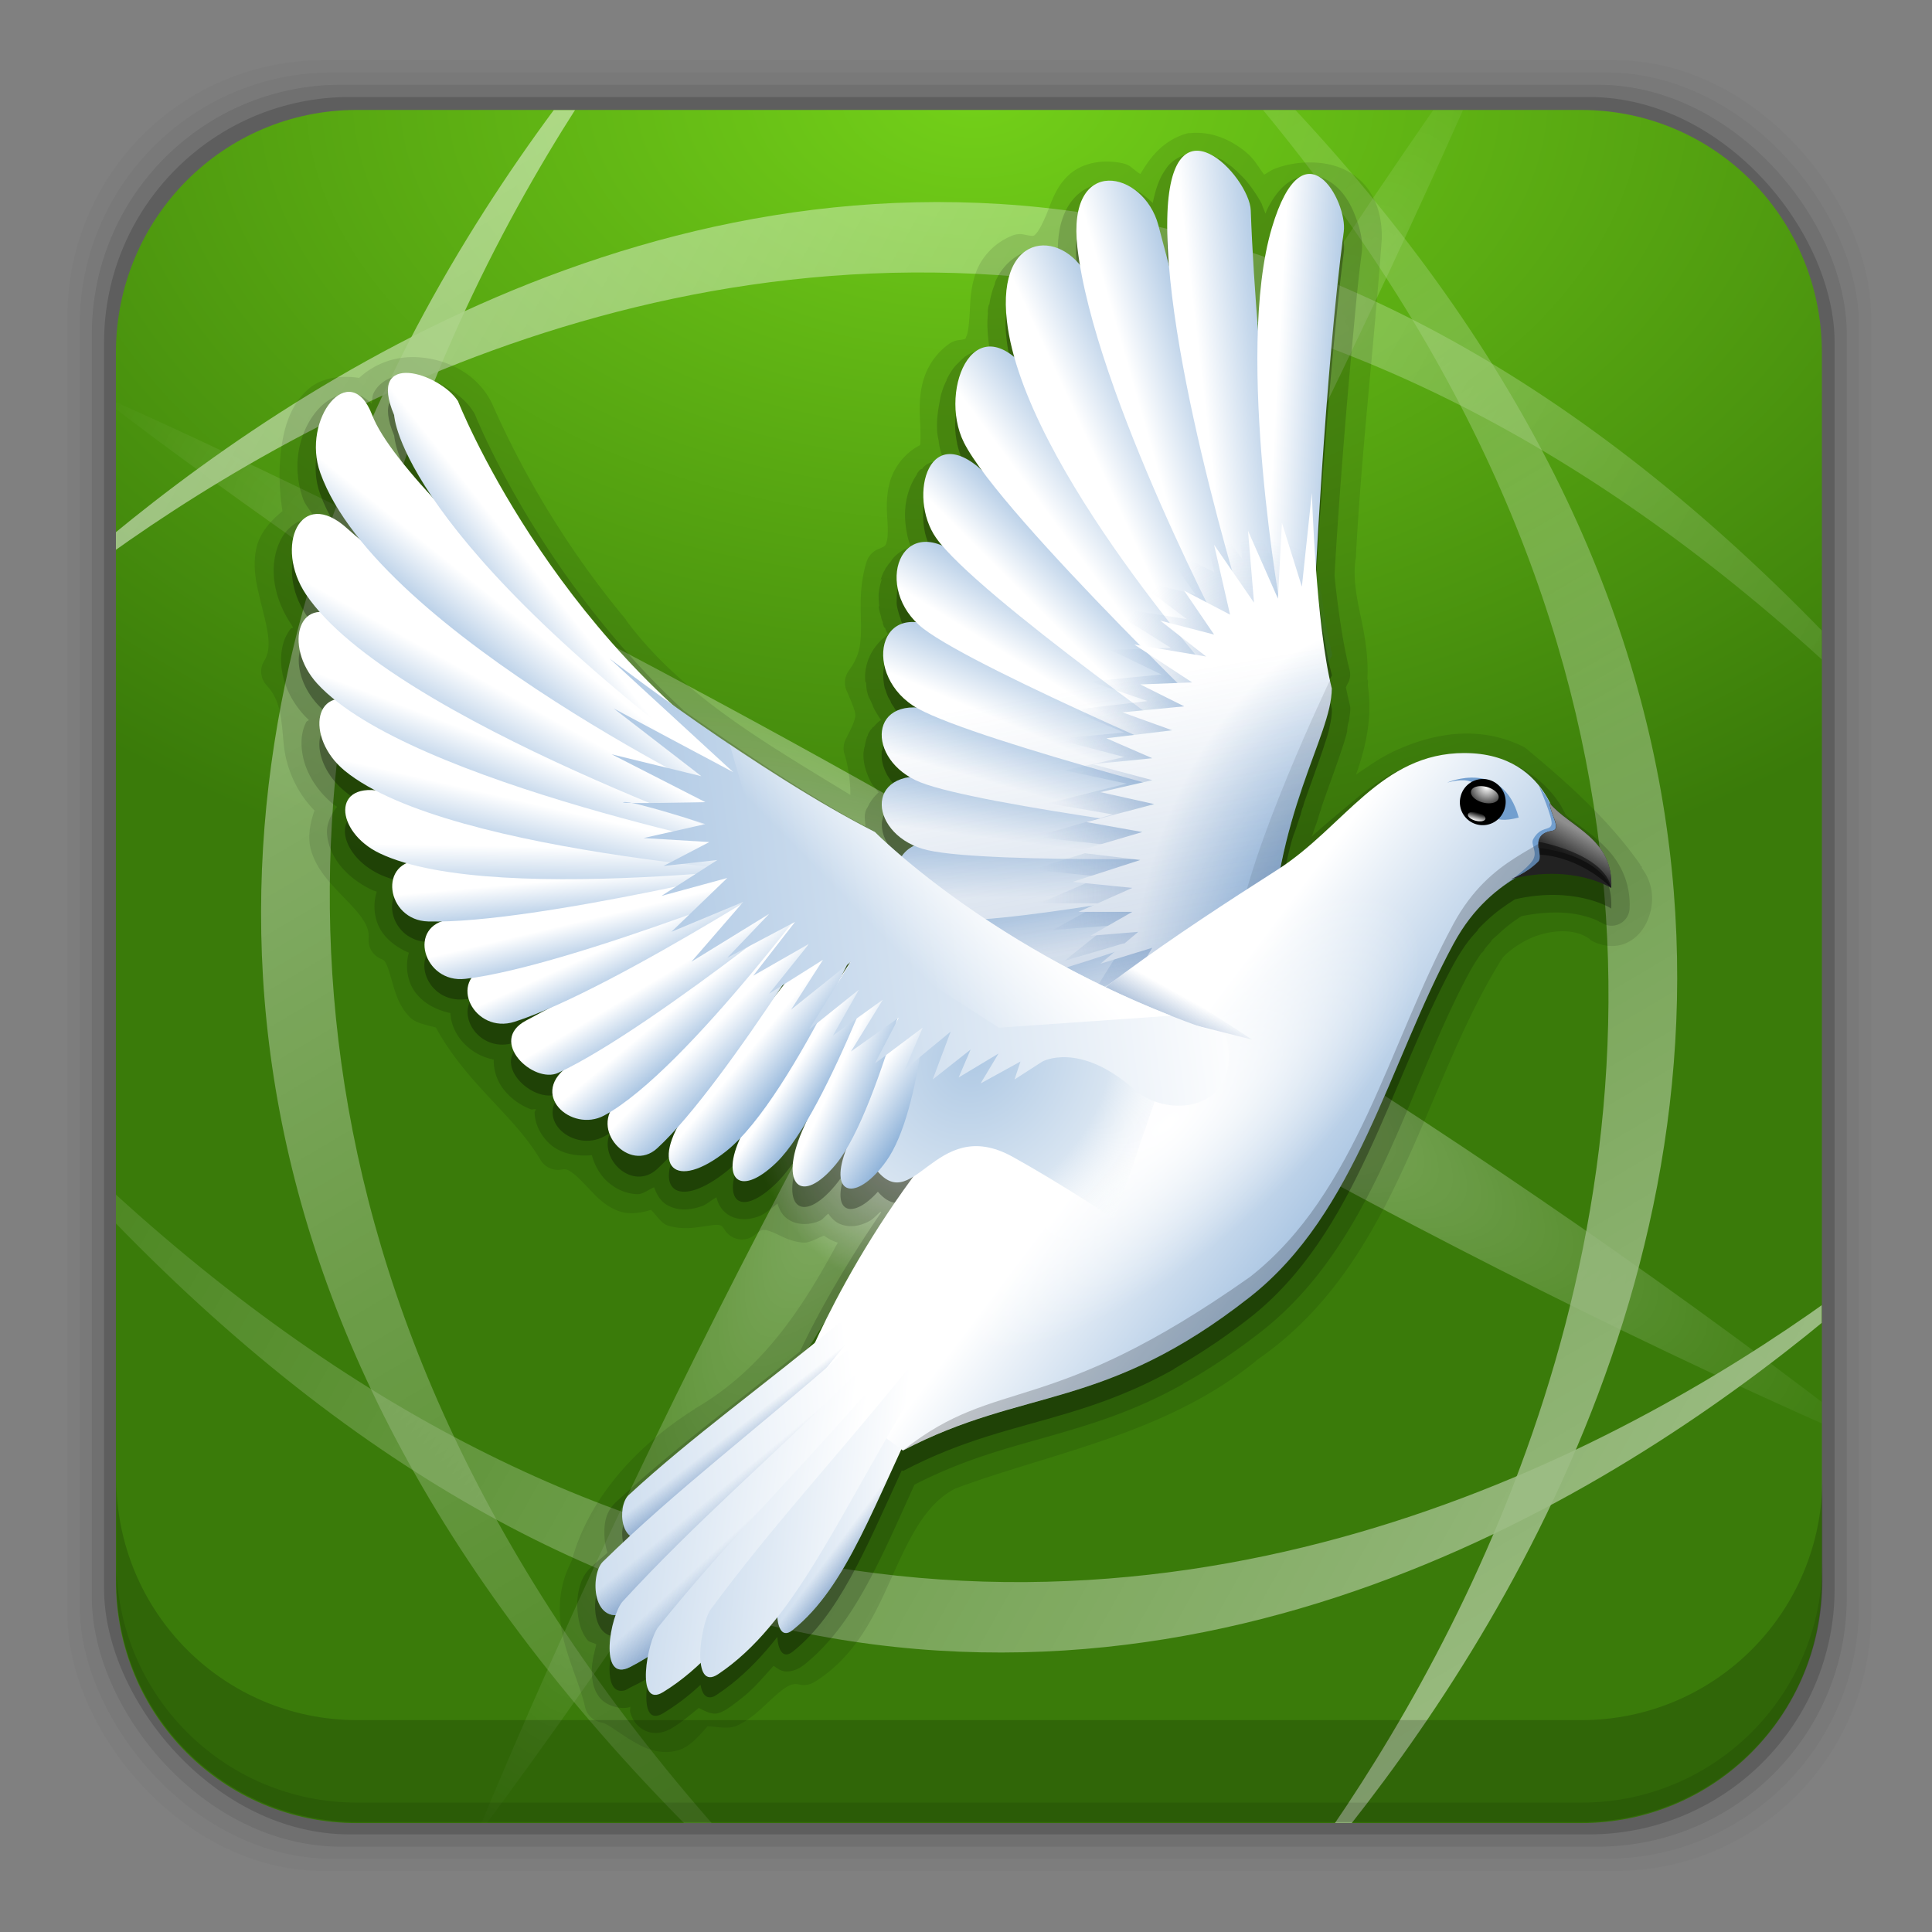 <svg height="96" width="96" xmlns="http://www.w3.org/2000/svg" xmlns:xlink="http://www.w3.org/1999/xlink" xmlns:sodipodi="http://sodipodi.sourceforge.net/DTD/sodipodi-0.dtd" xmlns:inkscape="http://www.inkscape.org/namespaces/inkscape">
 <rect width="100%" height="100%" fill="#808080" stroke="none"/>
 <defs>
  <linearGradient id="linearGradient3657">
   <stop stop-color="#fff"/>
   <stop stop-color="#fff" stop-opacity="0" offset="1"/>
  </linearGradient>
  <linearGradient id="linearGradient5537">
   <stop stop-color="#73a0d0"/>
   <stop stop-color="#fff" offset="1"/>
  </linearGradient>
  <linearGradient id="linearGradient10381">
   <stop stop-color="#3465a4"/>
   <stop stop-color="#3465a4" stop-opacity="0" offset="1"/>
  </linearGradient>
  <radialGradient cy="88.4" r="42" gradientUnits="userSpaceOnUse" id="radialGradient23301" cx="48" gradientTransform="matrix(1.648 0 0 1.035 -126.26 -1093)">
   <stop stop-color="#73d019"/>
   <stop stop-color="#3a7b0a" offset="1"/>
  </radialGradient>
  <linearGradient x1="98" x2="420" xlink:href="#linearGradient3657" gradientUnits="userSpaceOnUse" id="linearGradient23303" gradientTransform="matrix(0.543 -0.941 0.941 0.543 -156.67 314.83)"/>
  <linearGradient x1="98" x2="420" xlink:href="#linearGradient3657" gradientUnits="userSpaceOnUse" id="linearGradient23305" gradientTransform="matrix(-0.941 0.543 0.543 0.941 334.23 -173.07)"/>
  <linearGradient x1="98" x2="420" xlink:href="#linearGradient3657" gradientUnits="userSpaceOnUse" id="linearGradient23307" gradientTransform="matrix(0.941 -0.543 -0.543 -0.941 150.77 625.27)"/>
  <linearGradient x1="98" x2="420" xlink:href="#linearGradient3657" gradientUnits="userSpaceOnUse" id="linearGradient23309" gradientTransform="matrix(-0.543 0.941 -0.941 -0.543 641.67 131.38)"/>
  <radialGradient cy="226.88" r="154.36" xlink:href="#linearGradient3657" gradientUnits="userSpaceOnUse" id="radialGradient23311" cx="246.35" gradientTransform="matrix(1 -0.577 0.124 0.215 -28.14 320.38)"/>
  <radialGradient cy="226.88" r="154.36" xlink:href="#linearGradient3657" gradientUnits="userSpaceOnUse" id="radialGradient23313" cx="246.35" gradientTransform="matrix(-0.577 -1 0.215 -0.124 339.85 501.37)"/>
  <clipPath clipPathUnits="userSpaceOnUse" id="clipPath23315">
   <path d="m-79.093 1002.4c-6.92 0-12.47 5.505-12.47 12.309v62.277c0 6.804 5.55 12.277 12.47 12.277h63.361c6.92 0 12.47-5.473 12.47-12.277v-62.277c0-6.804-5.55-12.309-12.47-12.309h-63.361z"/>
  </clipPath>
  <radialGradient cy="148.5" r="19.5" gradientUnits="userSpaceOnUse" id="radialGradient23321" cx="156.5" gradientTransform="matrix(0.519 0 0 0.519 132.93 996.44)">
   <stop stop-color="#fff"/>
   <stop stop-color="#fff" stop-opacity="0.845" offset="0.35"/>
   <stop stop-color="#fff" stop-opacity="0" offset="1"/>
  </radialGradient>
  <linearGradient x1="70.45" x2="64.943" xlink:href="#linearGradient5537" y1="14.619" y2="14.321" gradientUnits="userSpaceOnUse" id="linearGradient23323" gradientTransform="matrix(-0.294 -0.941 0.643 -0.265 66.56 108.93)"/>
  <linearGradient x1="70.45" x2="64.943" xlink:href="#linearGradient5537" y1="14.619" y2="14.321" gradientUnits="userSpaceOnUse" id="linearGradient23325" gradientTransform="matrix(-0.138 -0.976 0.678 -0.158 54.736 107.61)"/>
  <linearGradient x1="70.45" x2="64.943" xlink:href="#linearGradient5537" y1="14.619" y2="14.321" gradientUnits="userSpaceOnUse" id="linearGradient23327" gradientTransform="matrix(-0.064 -0.988 0.837 -0.07 47.38 104.47)"/>
  <linearGradient x1="70.45" x2="64.943" xlink:href="#linearGradient5537" y1="14.619" y2="14.321" gradientUnits="userSpaceOnUse" id="linearGradient23329" gradientTransform="matrix(0.105 -0.899 0.873 0.064 35.23 94.39)"/>
  <linearGradient x1="70.45" x2="64.943" xlink:href="#linearGradient5537" y1="14.619" y2="14.321" gradientUnits="userSpaceOnUse" id="linearGradient23331" gradientTransform="matrix(0.237 -0.873 0.854 0.192 26.535 88.56)"/>
  <linearGradient x1="70.45" x2="64.943" xlink:href="#linearGradient5537" y1="14.619" y2="14.321" gradientUnits="userSpaceOnUse" id="linearGradient23333" gradientTransform="matrix(0.374 -0.925 0.894 0.325 17.313 87.36)"/>
  <linearGradient x1="70.45" x2="64.943" xlink:href="#linearGradient5537" y1="14.619" y2="14.321" gradientUnits="userSpaceOnUse" id="linearGradient23335" gradientTransform="matrix(0.508 -0.859 0.835 0.455 9.334 78.27)"/>
  <linearGradient x1="70.45" x2="64.943" xlink:href="#linearGradient5537" y1="14.619" y2="14.321" gradientUnits="userSpaceOnUse" id="linearGradient23337" gradientTransform="matrix(0.69 -0.721 0.71 0.633 -0.922 63.732)"/>
  <linearGradient x1="70.45" x2="64.943" xlink:href="#linearGradient5537" y1="14.619" y2="14.321" gradientUnits="userSpaceOnUse" id="linearGradient23339" gradientTransform="matrix(0.911 -0.728 0.708 0.855 -13.727 58.02)"/>
  <linearGradient x1="70.45" x2="64.943" xlink:href="#linearGradient5537" y1="14.619" y2="14.321" gradientUnits="userSpaceOnUse" id="linearGradient23341" gradientTransform="matrix(1.038 -0.531 0.522 0.98 -18.519 38.867)"/>
  <linearGradient x1="70.45" x2="64.943" xlink:href="#linearGradient5537" y1="14.619" y2="14.321" gradientUnits="userSpaceOnUse" id="linearGradient23343" gradientTransform="matrix(1.107 -0.367 0.367 1.048 -18.822 24.457)"/>
  <linearGradient x1="70.45" x2="64.943" xlink:href="#linearGradient5537" y1="14.619" y2="14.321" gradientUnits="userSpaceOnUse" id="linearGradient23345" gradientTransform="matrix(1.152 -0.182 0.192 1.093 -16.199 10.821)"/>
  <linearGradient x1="70.45" x2="64.943" xlink:href="#linearGradient5537" y1="14.619" y2="14.321" gradientUnits="userSpaceOnUse" id="linearGradient23347"/>
  <radialGradient cy="35.27" r="6.444" xlink:href="#linearGradient10381" gradientUnits="userSpaceOnUse" id="radialGradient23349" cx="63.15" gradientTransform="matrix(1.154 0.199 -0.365 2.12 2.864 -49.798)"/>
  <radialGradient cy="36.35" r="6.444" xlink:href="#linearGradient5537" gradientUnits="userSpaceOnUse" id="radialGradient23351" cx="67.61" gradientTransform="matrix(1.405 0.376 -0.606 2.263 -5.324 -67.03)"/>
  <linearGradient x1="61.917" x2="80.08" xlink:href="#linearGradient10381" y1="13.495" y2="16.306" gradientUnits="userSpaceOnUse" id="linearGradient23353" gradientTransform="matrix(-0.294 -0.941 0.643 -0.265 66.56 108.93)"/>
  <linearGradient x1="9.101" x2="44.04" xlink:href="#linearGradient5537" y1="69.39" y2="65.869" gradientUnits="userSpaceOnUse" id="linearGradient23355"/>
  <linearGradient x1="37.05" x2="35.18" xlink:href="#linearGradient10381" y1="71.5" y2="69.03" gradientUnits="userSpaceOnUse" id="linearGradient23357"/>
  <linearGradient x1="75.81" x2="61.811" xlink:href="#linearGradient5537" y1="55.17" y2="44.605" gradientUnits="userSpaceOnUse" id="linearGradient23359"/>
  <linearGradient x1="35.888" x2="34.26" xlink:href="#linearGradient10381" y1="70.861" y2="68.752" gradientUnits="userSpaceOnUse" id="linearGradient23363"/>
  <linearGradient x1="36.13" x2="34.32" xlink:href="#linearGradient10381" y1="71.2" y2="68.86" gradientUnits="userSpaceOnUse" id="linearGradient23367"/>
  <linearGradient x1="36.865" x2="34.861" xlink:href="#linearGradient10381" y1="71.45" y2="68.836" gradientUnits="userSpaceOnUse" id="linearGradient23371"/>
  <radialGradient cy="52.38" r="13.604" xlink:href="#linearGradient3657" gradientUnits="userSpaceOnUse" id="radialGradient23381" cx="61.48" gradientTransform="matrix(1 0 0 0.39 0 31.94)"/>
  <linearGradient x2="0" xlink:href="#linearGradient3657" y1="178.87" y2="162.24" gradientUnits="userSpaceOnUse" id="linearGradient23385"/>
  <radialGradient cy="162.24" r="8.312" xlink:href="#linearGradient3657" gradientUnits="userSpaceOnUse" id="radialGradient23387" cx="185.18" gradientTransform="matrix(1.766 0 0 3.005 -141.84 -325.26)"/>
  <linearGradient x1="54.919" x2="56.41" xlink:href="#linearGradient10381" y1="46.04" y2="43.36" gradientUnits="userSpaceOnUse" id="linearGradient23389" gradientTransform="matrix(1 0 0 1 2.082 -0.099)"/>
  <linearGradient x1="79.55" x2="80.24" y1="37.4" y2="36.21" gradientUnits="userSpaceOnUse" id="linearGradient23391">
   <stop stop-color="#333"/>
   <stop stop-color="#8e8e8e" offset="1"/>
  </linearGradient>
  <radialGradient cy="49.674" r="7.237" gradientUnits="userSpaceOnUse" id="radialGradient23393" cx="49.605" gradientTransform="matrix(-0.855 1.48 -1.293 -0.747 156.59 10.982)">
   <stop stop-color="#afc9e4"/>
   <stop stop-color="#d7e4f1" offset="0.608"/>
   <stop stop-color="#fff" stop-opacity="0" offset="1"/>
  </radialGradient>
  <linearGradient x1="20.933" x2="26.543" xlink:href="#linearGradient5537" y1="25.305" y2="21.17" gradientUnits="userSpaceOnUse" id="linearGradient23395" gradientTransform="matrix(-0.279 -0.307 0.482 -0.184 41.614 61.2)"/>
  <linearGradient x1="21.773" x2="25.606" xlink:href="#linearGradient5537" y1="25.738" y2="21.657" gradientUnits="userSpaceOnUse" id="linearGradient23397" gradientTransform="matrix(-0.143 -0.628 0.457 0.009 37.19 63.41)"/>
  <linearGradient x1="23.04" x2="26.25" xlink:href="#linearGradient5537" y1="25.916" y2="22.725" gradientUnits="userSpaceOnUse" id="linearGradient23399" gradientTransform="matrix(-0.071 -0.64 0.453 0.061 33.05 62.59)"/>
  <linearGradient x1="23.04" x2="26.25" xlink:href="#linearGradient5537" y1="25.916" y2="22.725" gradientUnits="userSpaceOnUse" id="linearGradient23401" gradientTransform="matrix(-0.093 -0.691 0.595 0.066 28.356 62.824)"/>
  <linearGradient x1="22.78" x2="26.08" xlink:href="#linearGradient5537" y1="26.21" y2="22.998" gradientUnits="userSpaceOnUse" id="linearGradient23403" gradientTransform="matrix(-0.041 -0.757 0.647 0.124 23.07 62.771)"/>
  <linearGradient x1="22.78" x2="25.83" xlink:href="#linearGradient5537" y1="26.21" y2="23.1" gradientUnits="userSpaceOnUse" id="linearGradient23405" gradientTransform="matrix(0.055 -0.756 0.626 0.206 19.14 59.64)"/>
  <linearGradient x1="22.78" x2="25.573" xlink:href="#linearGradient5537" y1="26.21" y2="23.12" gradientUnits="userSpaceOnUse" id="linearGradient23407" gradientTransform="matrix(0.161 -0.715 0.703 0.262 13.609 55.778)"/>
  <linearGradient x1="22.78" x2="25.573" xlink:href="#linearGradient5537" y1="26.21" y2="23.12" gradientUnits="userSpaceOnUse" id="linearGradient23409" gradientTransform="matrix(0.241 -0.692 0.669 0.34 10.673 51.42)"/>
  <linearGradient x1="22.78" x2="25.573" xlink:href="#linearGradient5537" y1="26.21" y2="23.12" gradientUnits="userSpaceOnUse" id="linearGradient23411" gradientTransform="matrix(0.369 -0.633 0.591 0.462 7.409 46.03)"/>
  <linearGradient x1="22.78" x2="25.573" xlink:href="#linearGradient5537" y1="26.21" y2="23.12" gradientUnits="userSpaceOnUse" id="linearGradient23413" gradientTransform="matrix(0.457 -0.573 0.519 0.542 5.36 40.667)"/>
  <linearGradient x1="21.886" x2="25.08" xlink:href="#linearGradient5537" y1="27.666" y2="23.701" gradientUnits="userSpaceOnUse" id="linearGradient23415" gradientTransform="matrix(0.705 -0.484 0.53 0.625 -1.61 34.19)"/>
  <linearGradient x1="21.886" x2="25.08" xlink:href="#linearGradient5537" y1="27.666" y2="23.701" gradientUnits="userSpaceOnUse" id="linearGradient23417" gradientTransform="matrix(0.825 -0.378 0.388 0.796 -2.836 25.1)"/>
  <linearGradient x1="21.886" x2="25.08" xlink:href="#linearGradient5537" y1="27.666" y2="23.701" gradientUnits="userSpaceOnUse" id="linearGradient23419" gradientTransform="matrix(0.87 -0.261 0.274 0.842 -2.883 17.907)"/>
  <linearGradient x1="21.886" x2="25.08" xlink:href="#linearGradient5537" y1="27.666" y2="23.701" gradientUnits="userSpaceOnUse" id="linearGradient23421" gradientTransform="matrix(0.986 -0.168 0.168 0.986 -3.536 9.227)"/>
  <linearGradient x1="21.886" x2="25.08" xlink:href="#linearGradient5537" y1="27.666" y2="23.701" gradientUnits="userSpaceOnUse" id="linearGradient23423"/>
  <linearGradient x1="23.58" x2="27.459" xlink:href="#linearGradient5537" y1="25.361" y2="22.288" gradientUnits="userSpaceOnUse" id="linearGradient23425"/>
  <linearGradient x1="11" x2="62.59" xlink:href="#linearGradient5537" y1="45.35" y2="38.611" gradientUnits="userSpaceOnUse" id="linearGradient23427"/>
  <linearGradient x1="49.875" x2="45.741" xlink:href="#linearGradient3657" y1="37.608" y2="41.672" gradientUnits="userSpaceOnUse" id="linearGradient23429"/>
  <path d="m43.168 60.566c-3.776 3.128-7.236 5.585-10.405 8.507-0.571 0.526-0.48 2.752 1.125 2.039 4.399-1.956 6.151-5.385 9.983-9.913 0.558-0.66-0.46-0.834-0.703-0.633z" id="SVGCleanerId_0"/>
  <path d="m75.086 52.375a13.604 5.308 0 1 1 -27.208 0 13.604 5.308 0 1 1 27.208 0z" fill="url(#radialGradient23381)" color="#000000" id="SVGCleanerId_1"/>
  <path d="m193.5 170.56a8.312 8.312 0 1 1 -16.623 0 8.312 8.312 0 1 1 16.623 0z" id="SVGCleanerId_2"/>
  <path d="m35.928 63.806c-3.776 3.128 0.003 2.345-3.166 5.267-0.571 0.526-0.48 2.752 1.125 2.039 4.399-1.956 6.151-5.385 9.983-9.913 0.558-0.66-7.7 2.406-7.943 2.607z" fill="url(#linearGradient23357)" id="SVGCleanerId_3"/>
 </defs>
 <g transform="matrix(1 0 0 1 0 -956.36)">
  <rect x="3.353" rx="12.724" y="959.35" fill-opacity="0.02" height="89.98" width="89.62"/>
  <rect x="3.959" rx="12.552" y="959.96" fill-opacity="0.039" height="88.76" width="88.41"/>
  <rect x="4.564" rx="12.38" y="960.57" fill-opacity="0.078" height="87.55" width="87.2"/>
  <rect x="5.17" rx="12.208" y="961.18" fill-opacity="0.157" height="86.33" width="85.991"/>
  <g clip-path="url(#clipPath23315)" transform="matrix(0.96 0 0 0.98 93.66 -20.529)">
   <rect x="-92.57" rx="6.489" ry="6.522" y="-1090.6" fill="url(#radialGradient23301)" height="91.31" width="90.85" transform="matrix(1 0 0 -1 0 0)"/>
   <g fill-rule="evenodd" opacity="0.5" transform="matrix(0.3 0 0 -0.301 -120.15 1111.9)">
    <path d="m201.58 398.67s-175.99-177.97 32.579-358.78c-235.79 180.15-32.03 357.83-32.58 358.78z" fill="url(#linearGradient23303)"/>
    <path d="m418.06 185.19s-177.97-175.99-358.78 32.58c180.16-235.8 357.84-32.04 358.78-32.58z" fill="url(#linearGradient23305)"/>
    <path d="m66.938 267.02s177.97 175.99 358.78-32.58c-180.16 235.8-357.84 32.04-358.78 32.58z" fill="url(#linearGradient23307)"/>
    <path d="m283.42 47.542s175.99 177.97-32.579 358.78c235.79-180.15 32.03-357.84 32.58-358.78z" fill="url(#linearGradient23309)"/>
    <path d="m92 316s170.42-72.47 308.71-178.23c-161.71 68.23-309.71 178.23-308.71 178.23z" fill="url(#radialGradient23311)"/>
    <path d="m335.47 381.24s-72.468-170.42-178.23-308.71c68.234 161.71 178.23 309.71 178.23 308.71z" fill="url(#radialGradient23313)"/>
   </g>
  </g>
  <path d="m5.776 1029.8v5.066c0 6.668 5.343 12.032 11.985 12.032h60.809c6.642 0 11.985-5.364 11.985-12.032v-5.066c0 6.668-5.343 12.032-11.985 12.032h-60.809c-6.642 0-11.985-5.364-11.985-12.032z" fill-opacity="0.17"/>
  <path d="m5.776 1033.9v1.013c0 6.668 5.343 12.032 11.985 12.032h60.809c6.642 0 11.985-5.364 11.985-12.032v-1.013c0 6.668-5.343 12.032-11.985 12.032h-60.809c-6.642 0-11.985-5.364-11.985-12.032z" fill-opacity="0.098"/>
  <g transform="matrix(1 0 0 1 -166.83 -62.42)">
   <path d="m224.27 1073.5a10.12 10.12 0 0 1 -20.24 0 10.12 10.12 0 1 1 20.24 0z" fill="url(#radialGradient23321)"/>
   <path d="m225.86 1025.4a1.009 1.009 0 0 0 -0.125 0.031c-1.411 0.444-1.984 1.619-2.25 2 0.02-0.01-0.024 0-0.406-0.312a1.009 1.009 0 0 0 -0.438 -0.219c-1.072-0.238-2.07 0.001-2.688 0.562-0.618 0.561-0.849 1.268-1.062 1.812-0.214 0.545-0.433 0.956-0.562 1.094-0.129 0.137-0.089 0.182-0.625 0.063a1.009 1.009 0 0 0 -0.594 0.063c-0.909 0.372-1.518 1.094-1.781 1.812-0.263 0.718-0.283 1.403-0.312 1.969-0.029 0.565-0.083 1.024-0.156 1.188-0.073 0.163 0.008 0.167-0.406 0.219a1.009 1.009 0 0 0 -0.469 0.188c-0.731 0.523-1.136 1.242-1.312 1.938-0.176 0.695-0.151 1.361-0.125 1.906 0.026 0.545 0.029 1.008 0 1.188a1.009 1.009 0 0 0 -0.125 0.063c-0.779 0.449-1.243 1.193-1.406 1.875-0.164 0.682-0.125 1.279-0.094 1.781 0.032 0.502 0.023 0.884-0.031 1.062-0.054 0.178-0.038 0.233-0.406 0.375a1.009 1.009 0 0 0 -0.594 0.625c-0.396 1.27-0.281 2.372-0.281 3.219-0 0.847-0.04 1.421-0.594 2.188a1.009 1.009 0 0 0 -0.125 1c0.316 0.717 0.436 1.041 0.438 1.219 0.002 0.178-0.089 0.461-0.469 1.188a1.009 1.009 0 0 0 -0.062 0.781c0.167 0.497 0.3 1.441 0.281 2-4.151-2.544-8.339-4.92-11.125-8.656a1.009 1.009 0 0 0 -0.031 -0.063c-2.704-3.252-4.952-6.883-6.656-10.75a1.009 1.009 0 0 0 -0.031 -0.063c-0.79-1.517-2.371-2.17-3.75-2.219-1.09-0.038-2.064 0.345-2.812 1.031-0.987-0.146-1.908 0.011-2.531 0.562-0.738 0.652-1.077 1.534-1.25 2.406-0.285 1.438-0.162 2.773-0.031 3.656-0.637 0.511-1.122 1.115-1.281 1.781-0.208 0.872-0.047 1.674 0.125 2.406 0.172 0.732 0.365 1.41 0.438 1.969 0.072 0.558 0.023 0.931-0.188 1.281a1.009 1.009 0 0 0 0.125 1.219c0.702 0.758 0.725 1.653 0.844 2.906 0.098 1.035 0.528 2.286 1.531 3.312-0.258 0.714-0.347 1.421-0.156 2.031 0.253 0.808 0.777 1.401 1.25 1.906 0.473 0.505 0.929 0.941 1.219 1.344 0.289 0.403 0.403 0.705 0.375 1.094a1.009 1.009 0 0 0 0.625 1c0.137 0.056 0.176 0.083 0.281 0.312 0.105 0.229 0.206 0.638 0.344 1.094 0.138 0.455 0.32 0.985 0.781 1.469 0.302 0.317 0.828 0.397 1.312 0.531 1.557 2.843 3.847 4.304 5.188 6.562a1.009 1.009 0 0 0 1.031 0.5c0.247-0.042 0.332-0.01 0.562 0.156 0.23 0.165 0.526 0.476 0.875 0.844 0.349 0.368 0.771 0.823 1.438 1.062 0.467 0.168 1.044 0.11 1.594-0.063 0.286 0.275 0.507 0.679 0.844 0.781 0.635 0.193 1.201 0.124 1.625 0.063 0.424-0.061 0.724-0.117 0.875-0.094 0.151 0.023 0.174 0.02 0.344 0.281a1.009 1.009 0 0 0 1.5 0.188c0.293-0.257 0.384-0.222 0.469-0.219 0.085 0 0.25 0.043 0.562 0.188 0.312 0.144 0.753 0.394 1.344 0.438 0.323 0.024 0.68-0.215 1.031-0.344 0.23 0.154 0.442 0.277 0.688 0.344-1.83 3.402-3.811 6.35-7.094 8.25a1.009 1.009 0 0 0 -0.031 0.031c-2.904 1.824-5.204 4.408-6.062 7.406-0.006 0.01 0.006 0.022 0 0.031-0.021 0.076-0.074 0.142-0.094 0.219-0.679 1.343-0.623 2.745-0.312 3.906 0.33 1.235 0.833 2.31 1.031 3.219a1.009 1.009 0 0 0 0.812 0.781c0.392 0.072 1.002 0.66 1.969 1.156 0.483 0.248 1.182 0.434 1.875 0.219 0.549-0.171 0.986-0.668 1.438-1.188 0.518 0.035 1.064 0.156 1.469-0.031 0.621-0.288 1.047-0.7 1.438-1.062 0.391-0.362 0.73-0.684 1-0.844 0.27-0.16 0.419-0.185 0.688-0.125a1.009 1.009 0 0 0 0.75 -0.156c2.128-1.337 3.052-3.512 3.906-5.406 0.854-1.895 1.639-3.459 3.062-4.188 4.827-1.795 10.424-2.686 14.906-6.312 0.023-0.019 0.04-0.044 0.062-0.063 3.533-2.421 5.597-5.878 7.25-9.438 1.665-3.584 2.949-7.3 4.875-10.406a1.009 1.009 0 0 0 0.062 -0.094c0.088-0.183 0.903-0.897 1.844-1.188 0.94-0.291 1.895-0.254 2.5 0.188a1.009 1.009 0 0 0 0.062 0.063c0.526 0.316 1.216 0.392 1.75 0.156 0.533-0.235 0.87-0.661 1.062-1.094 0.364-0.818 0.36-1.836-0.281-2.656l0.031-0.031c-0.025-0.036-0.068-0.057-0.094-0.094-0.005-0.01 0.005-0.025 0-0.031-1.585-2.267-3.696-4.129-5.688-5.781a1.009 1.009 0 0 0 -0.219 -0.125c-2.197-1.044-4.502-0.603-6.406 0.312-0.658 0.316-1.232 0.73-1.812 1.125 0.491-1.362 0.814-2.811 0.594-4.406-0.015-0.107 0.02-0.204 0-0.312h-0.031c0.068-1.157-0.135-2.245-0.344-3.219-0.229-1.068-0.382-2.032-0.219-2.875a1.009 1.009 0 0 0 0 -0.125c0.279-5.194 0.904-10.433 1.281-15.688a1.009 1.009 0 0 0 0 -0.063c0.016-1.157-0.337-2.106-0.969-2.75-0.631-0.645-1.449-0.911-2.219-0.969-0.77-0.058-1.519 0.058-2.156 0.312-0.184 0.073-0.329 0.19-0.5 0.281-0.283-0.379-0.487-0.767-0.875-1.094-0.72-0.607-1.697-1.079-2.812-0.969a1.009 1.009 0 0 0 -0.094 0z" opacity="0.1"/>
   <path d="m226.05 1026.4c-0.403 0.052-0.822 0.244-1.125 0.562-0.097 0.101-0.141 0.185-0.188 0.25-0.303 0.425-0.5 0.997-0.625 1.656-0.337-0.32-0.713-0.617-1.125-0.781-0.005 0 0.005-0.029 0-0.031h-0.031c-0.115-0.047-0.29-0.111-0.531-0.156-0.744-0.141-1.609 0.068-2.188 0.688-0.567 0.607-0.837 1.486-0.844 2.594-0.071-0.018-0.149-0.05-0.219-0.063-0.329-0.063-0.369-0.034-0.125 0-1.05-0.144-2.195 0.444-2.719 1.562-0.091 0.194-0.079 0.237-0.031 0.125-0.135 0.318-0.253 0.685-0.312 1.125 0.01-0.07-0.042 0-0.062 0.188-0.021 0.205-0.008 0.257 0 0.156-0.015 0.173-0.034 0.394-0.031 0.656 0 0.011-0 0.021 0 0.031 0.007 0.287 0.03 0.566 0.062 0.844 0.014 0.121 0.043 0.229 0.062 0.344-0.127 0-0.263-0.022-0.375 0a0.897 0.897 0 0 0 -0.031 0c-0.346 0.07-0.653 0.211-0.906 0.406 0.113-0.088 0.065-0.047-0.125 0.125-0.075 0.067-0.1 0.1-0.094 0.094-0.087 0.087-0.198 0.182-0.312 0.344-0.118 0.165-0.229 0.359-0.312 0.531-0 0 0.002 0.026 0 0.031-0.004 0.011-0.022 0.036-0.031 0.063-0.057 0.118-0.118 0.248-0.188 0.469-0.067 0.213-0.086 0.275-0.062 0.188a0.897 0.897 0 0 0 0 0.031c-0.035 0.13-0.043 0.215-0.062 0.312-0.086 0.435-0.155 0.932-0.125 1.438 0.012 0.229 0.065 0.42 0.094 0.594 0.015 0.089 0.024 0.152 0.031 0.188-0.069-0.34-0.078-0.333 0 0.031 0.045 0.213 0.112 0.394 0.156 0.531 0.011 0.032 0.02 0.089 0.031 0.125-0.271 0.055-0.57 0.039-0.781 0.188-0.008 0.01-0.023-0.01-0.031 0-0.158 0.122-0.26 0.227-0.219 0.188a0.897 0.897 0 0 0 0 0.031c-0.054 0.039-0.092 0.019-0.156 0.094-0.153 0.173-0.157 0.24-0.094 0.156-0.395 0.544-0.609 1.239-0.625 1.969-0 0.01 0 0.021 0 0.031-0.006 0.373 0.045 0.756 0.125 1.125 0.048 0.214 0.115 0.38 0.156 0.5 0.007 0.02 0.024 0.042 0.031 0.063-0.048 0.016-0.109-0.02-0.156 0-0.045 0.019-0.027 0.012-0.062 0.031-0.088 0.04-0.258 0.111-0.469 0.281-0.236 0.191-0.303 0.332-0.312 0.344-0.058 0.071-0.158 0.18-0.25 0.344 0.061-0.108 0.008-0.055-0.094 0.156 0.013-0.028-0.033 0.032-0.094 0.188-0.11 0.284-0.104 0.358-0.062 0.219h0.031c-0.073 0.243-0.146 0.503-0.156 0.781-0.004 0.095-0 0.137 0 0.125-0 0.034 0.007 0.205 0.031 0.438h-0.031c0.029 0.247 0.094 0.415 0.125 0.531a0.897 0.897 0 0 0 0 0.031c0.037 0.137 0.086 0.239 0.125 0.344-0.062-0.169-0.078-0.108 0.031 0.156a0.897 0.897 0 0 0 0.031 0c0.053 0.127 0.07 0.172 0.062 0.156 0.022 0.048 0.06 0.12 0.094 0.188-0.777 0.543-1.231 1.446-1.125 2.375a0.897 0.897 0 0 0 0.031 0c0.014 0.119 0.008 0.294 0.062 0.5 0.097 0.373 0.12 0.405 0.031 0.094 0.045 0.156 0.124 0.291 0.188 0.438 0.093 0.219 0.164 0.295 0.156 0.281-0.139-0.261-0.154-0.201 0.031 0.125 0.076 0.133 0.132 0.213 0.156 0.25-0.032-0.048-0.002 0.019 0.125 0.188-0.02 0.015-0.042 0.014-0.062 0.031-0.122 0.098-0.218 0.195-0.312 0.312a0.897 0.897 0 0 0 -0.031 0c-0.077 0.097-0.09 0.15-0.094 0.156 0.074-0.112-0.016-0.064-0.156 0.219a0.897 0.897 0 0 0 0 0.031c-0.077 0.162-0.081 0.161-0.062 0.125 0.004-0.01-0.006 0.048 0 0.031-0.065 0.174-0.08 0.332-0.094 0.406-0.015 0.049-0.023 0.029-0.031 0.094-0.029 0.214-0.039 0.271-0.031 0.156-0.04 0.569 0.138 1.109 0.406 1.594 0.073 0.13 0.118 0.164 0.094 0.125 0.074 0.12 0.165 0.208 0.25 0.312-0.058 0.058-0.134 0.131-0.156 0.156-0.006 0.01-0.145 0.141-0.281 0.375-0.013 0.022-0.019 0.01-0.031 0.031-0.004 0.01 0.006 0.018 0 0.031-0.021 0.05-0.062 0.093-0.062 0.094-0 0 0.002 0.025 0 0.031-0.005 0.014-0.031 0.031-0.031 0.031-0.03 0.063-0.06 0.097-0.094 0.219-0.069 0.241-0.011 0.476 0 0.719-0.384-0.208-0.765-0.4-1.156-0.625-0.398-0.228-0.776-0.459-1.156-0.688-1.343-0.813-2.682-1.686-3.938-2.531-1.084-0.73-1.924-1.293-2.781-1.906-0.023-0.021-0.04-0.041-0.062-0.063-7.146-6.635-10.312-14.656-10.312-14.656a0.897 0.897 0 0 0 -0.094 -0.156c-0.342-0.532-0.835-0.908-1.375-1.219-0.54-0.31-1.129-0.547-1.75-0.594-0.31-0.023-0.636 0.022-0.969 0.156-0.333 0.134-0.666 0.39-0.844 0.75-0.082 0.166-0.063 0.358-0.094 0.531-0.235-0.2-0.473-0.406-0.781-0.469-0.787-0.16-1.493 0.29-1.938 0.812-0.889 1.044-1.288 2.732-0.688 4.406 0.11 0.306 0.384 0.576 0.531 0.875-0.713 0.072-1.324 0.52-1.625 1.094-0.632 1.203-0.456 2.827 0.5 4.25 0.03 0.044 0.062 0.11 0.094 0.156-0.031 0.034-0.097 0.026-0.125 0.063-0.314 0.406-0.445 0.884-0.469 1.375-0.047 0.982 0.333 2.041 1.156 2.938 0.067 0.073 0.148 0.147 0.219 0.219-0.027 0.043-0.102 0.049-0.125 0.094-0.232 0.444-0.272 0.927-0.219 1.406 0.106 0.958 0.643 1.928 1.562 2.688 0.054 0.044 0.131 0.081 0.188 0.125-0.335 0.401-0.545 0.899-0.5 1.375 0.106 1.133 0.952 2.141 2.219 2.75 0.084 0.041 0.165 0.059 0.25 0.094-0.16 0.488-0.148 0.997 0 1.469 0.219 0.699 0.832 1.238 1.594 1.562-0.144 0.502-0.116 1.038 0.062 1.5 0.3 0.778 1.07 1.301 2 1.5 0.057 1.099 0.964 2.08 2.156 2.312-0.015 0.594 0.205 1.138 0.531 1.531 0.352 0.425 0.796 0.741 1.312 0.938 0.074 0.028 0.172-0.023 0.25 0-0.004 0.055-0.064 0.102-0.062 0.156 0.013 0.613 0.324 1.156 0.719 1.531 0.546 0.519 1.325 0.663 2.125 0.594 0.141 0.532 0.438 1.037 0.844 1.375 0.383 0.319 0.858 0.54 1.406 0.562 0.292 0.012 0.554-0.227 0.844-0.344 0.129 0.37 0.331 0.719 0.688 0.906 0.554 0.29 1.127 0.224 1.688 0.031 0.227-0.078 0.483-0.31 0.719-0.438 0.075 0.286 0.206 0.565 0.469 0.781 0.489 0.401 1.161 0.351 1.656 0.156 0.307-0.121 0.606-0.393 0.906-0.625 0.079 0.226 0.176 0.467 0.375 0.656 0.479 0.456 1.228 0.43 1.75 0.188 0.144-0.067 0.27-0.251 0.406-0.344 0.154 0.232 0.355 0.432 0.625 0.531 0.521 0.191 1.013 0.051 1.406-0.156 0.203-0.107 0.373-0.311 0.562-0.469 0.013 0.01 0.019 0.024 0.031 0.031-1.899 2.772-3.289 5.31-4.031 6.906-3.24 2.612-6.287 4.851-9.125 7.469-0.546 0.503-0.611 1.078-0.594 1.656 0.008 0.28 0.05 0.589 0.156 0.875-0.287 0.264-0.589 0.501-0.875 0.781-0.349 0.341-0.479 0.736-0.562 1.125-0.084 0.389-0.088 0.804-0.031 1.219 0.057 0.414 0.167 0.835 0.469 1.219 0.094 0.12 0.303 0.122 0.438 0.219-0.112 0.483-0.252 0.969-0.219 1.469 0.025 0.378 0.079 0.766 0.375 1.156 0.296 0.39 0.973 0.618 1.469 0.5 0.05-0.012 0.023-0.018 0.062-0.031 0.016 0.095-0.027 0.185 0 0.281 0.091 0.326 0.322 0.743 0.812 0.938 0.491 0.195 0.963 0.027 1.312-0.188 0.45-0.276 0.862-0.63 1.281-0.969 0.329 0.169 0.683 0.36 1 0.25 0.227-0.079 0.359-0.166 0.438-0.219 0.25-0.167 0.508-0.37 0.75-0.562 0.56-0.444 1.034-1.017 1.531-1.562 0.199 0.138 0.397 0.287 0.656 0.281 0.37-0.01 0.657-0.169 0.875-0.344 2.439-1.955 3.728-5.112 5.469-8.938 2.849-1.465 5.208-1.943 7.875-2.75 1.677-0.505 3.474-1.131 5.469-2.25 0.027-0.015 0.009-0.017 0.031-0.031 0.187-0.105 0.363-0.2 0.5-0.281 1.047-0.622 2.175-1.37 3.375-2.312 5.646-4.437 7.191-12.043 10.312-17.812 0.223-0.412 0.483-0.814 0.719-1.125-0.13 0.17-0.117 0.192 0.031 0a0.897 0.897 0 0 0 0 -0.031c0.095-0.124 0.196-0.241 0.344-0.406 0 0-0.001-0.028 0-0.031-0 0 0.028-0.025 0.031-0.031 0.095-0.103 0.213-0.187 0.344-0.312 0.371-0.355 0.741-0.624 1.125-0.875 1.233-0.255 2.236-0.214 2.906-0.063 0.613 0.139 0.901 0.294 0.938 0.312 0.001 0.001 0.031 0.031 0.031 0.031a0.897 0.897 0 0 0 0.094 0.031 0.897 0.897 0 0 0 1.406 -0.656c0.065-1.128-0.343-2.061-0.875-2.719s-1.161-1.096-1.656-1.469c-0.255-0.193-0.442-0.324-0.594-0.469a0.897 0.897 0 0 0 -0.031 -0.031c-0.003-0.01-0.028-0.024-0.031-0.031-0.012-0.012-0.021-0.051-0.031-0.063-0.003-0.01 0.003-0.025 0-0.031a0.897 0.897 0 0 0 -0.031 -0.031c-0.038-0.083-0.074-0.147-0.156-0.281 0.082 0.133 0.081 0.114-0.031-0.063-0.778-1.226-2.312-2.5-4.75-2.5-2.302 0-4.027 1.035-5.469 2.25-0.744 0.627-1.461 1.204-2.156 1.844 0.016-0.038 0.032-0.026 0.062-0.125 0.07-0.229 0.165-0.462 0.25-0.719 0.065-0.197 0.083-0.31 0.094-0.344-0.06 0.177-0.046 0.164 0.031-0.063 0.05-0.143 0.061-0.176 0.062-0.188 0 0 0-0.032 0-0.031 0.338-0.961 0.651-1.814 0.906-2.562 0.013-0.038 0.021-0.063 0.031-0.094 0.124-0.369 0.256-0.74 0.344-1.125 0.004-0.019-0.003-0.014 0-0.031 0.002-0.01-0.002-0.022 0-0.031 0.016-0.13 0.032-0.245 0.031-0.25 0.018-0.087 0.049-0.145 0.062-0.25 0.024-0.185 0.062-0.373 0.062-0.562a0.897 0.897 0 0 0 -0.031 -0.219c-0.021-0.083-0.059-0.244-0.094-0.406-0.033-0.152-0.064-0.294-0.094-0.438 0.031-0.063 0.066-0.135 0.094-0.188a0.897 0.897 0 0 0 0.094 -0.656c-0.312-1.202-0.577-2.969-0.75-4.688-0.002-0.022 0.002-0.04 0-0.063 0.15-2.701 0.451-6.758 0.812-10.719 0.173-1.854 0.324-3.666 0.531-5.219 0.075-0.56-0.031-1.085-0.219-1.625-0.187-0.54-0.437-1.089-0.844-1.531-0.407-0.443-1.059-0.854-1.812-0.719-0.753 0.135-1.312 0.712-1.75 1.531-0.059 0.11-0.108 0.233-0.156 0.344-0.02-0.069-0.036-0.118-0.094-0.25-0.055-0.126-0.079-0.22-0.094-0.25-0.118-0.231-0.289-0.499-0.469-0.75-0.139-0.196-0.248-0.327-0.344-0.438-0.088-0.1-0.235-0.244-0.406-0.406-0.007-0.01 0.007-0.025 0-0.031-0.035-0.033-0.005 0.023-0.031 0-0.138-0.12-0.225-0.209-0.094-0.094-0.154-0.133-0.306-0.239-0.469-0.344 0.003 0-0.034-0.04-0.125-0.094-0.118-0.07-0.23-0.101-0.281-0.125-0.049-0.024-0.152-0.118-0.406-0.188-0.036-0.01-0.031 0.01-0.062 0-0.205-0.051-0.321 0-0.312 0-0.154-0.017-0.306-0.052-0.469-0.031z" opacity="0.15"/>
   <path d="m226.17 1027.3c-0.215 0.028-0.414 0.123-0.594 0.312-0.044 0.046-0.084 0.099-0.125 0.156-0.35 0.492-0.599 1.406-0.625 2.906-0.013 0.721 0.027 1.516 0.094 2.344-0.17-0.647-0.374-1.438-0.531-2.031-0.274-1.032-0.987-1.77-1.75-2.062-0.125-0.05-0.249-0.102-0.375-0.125-1.008-0.191-1.976 0.48-1.969 2.469 0.001 0.249 0.029 0.522 0.062 0.812 0.03 0.266 0.079 0.562 0.125 0.844-0.009-0.011-0.022-0.02-0.031-0.031-0.077-0.091-0.166-0.172-0.25-0.25-0.251-0.236-0.528-0.387-0.812-0.5-0.043-0.017-0.081-0.048-0.125-0.063-0.082-0.026-0.168-0.047-0.25-0.063-0.031-0.01-0.063 0-0.094 0-0.707-0.097-1.389 0.226-1.781 1.062-0.014 0.03-0.018 0.062-0.031 0.094-0.111 0.261-0.202 0.55-0.25 0.906-0.007 0.053-0.025 0.102-0.031 0.156-0.004 0.043 0.003 0.081 0 0.125-0.016 0.193-0.035 0.375-0.031 0.594 0.004 0.247 0.03 0.5 0.062 0.781 0.033 0.289 0.093 0.571 0.156 0.875 0.059 0.289 0.136 0.577 0.219 0.875 0.005 0.019-0.005 0.043 0 0.063-0.155-0.13-0.292-0.232-0.438-0.312-0.014-0.01-0.018-0.024-0.031-0.031h-0.031c-0.023-0.012-0.04-0.02-0.062-0.031-0.082-0.039-0.171-0.07-0.25-0.094-0.054-0.016-0.104-0.022-0.156-0.031-0.169-0.034-0.318-0.03-0.469 0-0.191 0.038-0.372 0.127-0.531 0.25-0.029 0.023-0.066 0.037-0.094 0.063-0.022 0.02-0.041 0.041-0.062 0.063-0.077 0.077-0.152 0.155-0.219 0.25-0.084 0.117-0.151 0.234-0.219 0.375-0.004 0.01 0.004 0.023 0 0.031-0.065 0.138-0.139 0.283-0.188 0.438-0.016 0.05-0.017 0.105-0.031 0.156-0.025 0.092-0.043 0.185-0.062 0.281-0.076 0.382-0.118 0.776-0.094 1.188 0.009 0.171 0.034 0.331 0.062 0.5 0.009 0.052 0.021 0.105 0.031 0.156 0.002 0.01-0.002 0.021 0 0.031 0.03 0.143 0.081 0.299 0.125 0.438 0.056 0.174 0.107 0.338 0.188 0.5 0.107 0.215 0.25 0.477 0.438 0.75 0.153 0.232 0.365 0.484 0.562 0.75-0.102-0.096-0.184-0.171-0.281-0.25-0.885-0.735-1.538-0.773-2-0.438-0.049 0.034-0.081 0.083-0.125 0.125-0.027 0.027-0.068 0.033-0.094 0.063-0.025 0.028-0.039 0.063-0.062 0.094-0.267 0.367-0.429 0.886-0.438 1.469-0.007 0.304 0.026 0.626 0.094 0.938 0.03 0.136 0.08 0.274 0.125 0.406 0.102 0.302 0.226 0.587 0.406 0.844 0.086 0.122 0.223 0.265 0.344 0.406-0.54-0.237-1.011-0.247-1.375-0.094-0.013 0.01-0.019 0.026-0.031 0.031-0.097 0.045-0.199 0.09-0.281 0.156-0.073 0.059-0.127 0.145-0.188 0.219-0.055 0.068-0.112 0.139-0.156 0.219-0.019 0.034-0.045 0.058-0.062 0.094-0.019 0.041-0.046 0.082-0.062 0.125-0.02 0.051-0.015 0.103-0.031 0.156-0.055 0.182-0.086 0.356-0.094 0.562-0.001 0.03 0 0.063 0 0.094-0 0.115-0.015 0.224 0 0.344 0.016 0.138 0.056 0.266 0.094 0.406 0.025 0.092 0.059 0.189 0.094 0.281 0.015 0.039 0.015 0.086 0.031 0.125 0.018 0.042 0.043 0.083 0.062 0.125 0.04 0.086 0.076 0.166 0.125 0.25 0.039 0.067 0.08 0.122 0.125 0.188 0.086 0.127 0.174 0.255 0.281 0.375 0.038 0.043 0.084 0.084 0.125 0.125 0.011 0.011 0.02 0.021 0.031 0.031-0.227-0.022-0.443-0.018-0.625 0.031-0.022 0.01-0.041 0.024-0.062 0.031-0.709 0.233-1.033 0.975-0.938 1.812 0.014 0.119 0.031 0.254 0.062 0.375 0.006 0.022 0.025 0.04 0.031 0.063 0.034 0.118 0.074 0.226 0.125 0.344 0.034 0.079 0.084 0.141 0.125 0.219 0.015 0.028 0.015 0.066 0.031 0.094 0.039 0.068 0.08 0.121 0.125 0.188 0.035 0.052 0.055 0.105 0.094 0.156 0.067 0.089 0.14 0.166 0.219 0.25 0.224 0.244 0.492 0.467 0.812 0.656-0.414-0.018-0.737 0.056-1 0.188-0.094 0.047-0.175 0.095-0.25 0.156-0.071 0.057-0.133 0.119-0.188 0.188-0.023 0.029-0.042 0.062-0.062 0.094-0.028 0.042-0.071 0.08-0.094 0.125-0.014 0.029-0.019 0.064-0.031 0.094-0.032 0.081-0.046 0.162-0.062 0.25-0.004 0.023-0.028 0.039-0.031 0.063-0.004 0.033 0.002 0.06 0 0.094-0.024 0.345 0.079 0.728 0.281 1.094 0.018 0.033 0.042 0.061 0.062 0.094 0.109 0.176 0.245 0.338 0.406 0.5 0.016 0.016 0.015 0.047 0.031 0.063 0.165 0.158 0.347 0.306 0.562 0.438-0.114 0.019-0.214 0.063-0.312 0.094-0.021 0.01-0.043 0.024-0.062 0.031-0.186 0.066-0.339 0.146-0.469 0.25-0.063 0.049-0.106 0.1-0.156 0.156-0.074 0.081-0.139 0.126-0.188 0.219-0.004 0.01 0.004 0.024 0 0.031-0.033 0.068-0.073 0.146-0.094 0.219-0.131 0.456-0.009 0.987 0.344 1.469 0.052 0.072 0.095 0.149 0.156 0.219 0.105 0.115 0.243 0.241 0.375 0.344 0.047 0.036 0.106 0.059 0.156 0.094 0.135 0.092 0.279 0.175 0.438 0.25 0.035 0.017 0.058 0.047 0.094 0.063-0.098 0.049-0.201 0.097-0.281 0.156-0.012 0.01-0.02 0.022-0.031 0.031-0.126 0.099-0.201 0.222-0.281 0.344-0.059-0.05-0.132-0.109-0.188-0.156-0.119-0.102-0.086-0.066-0.188-0.156-0.651-0.569-1-0.906-1-0.906-0.673-0.342-1.367-0.724-2.062-1.125-0.394-0.226-0.792-0.45-1.188-0.688-1.364-0.825-2.709-1.714-3.969-2.562-1.12-0.754-1.991-1.367-2.875-2-7.363-6.802-10.625-15.031-10.625-15.031-0.892-1.388-4.544-2.584-3.156 0.688 0 0 0.053 1.354 1.906 4.094-1.49-1.625-2.615-3.084-3-4.094-1.096-2.873-3.558 0.188-2.594 2.875 0.394 1.098 1.115 2.215 2 3.312-0.23-0.19-0.485-0.374-0.656-0.531-2.356-2.152-3.623 0.88-2.031 3.25 0.192 0.286 0.403 0.588 0.656 0.875-1.26 0.086-1.436 2.1-0.094 3.562 0.253 0.276 0.542 0.546 0.875 0.812-1.172 0.312-1.037 2.257 0.469 3.5 0.422 0.348 0.949 0.694 1.531 1-2.207-0.225-1.881 2.13 0.188 3.125 0.401 0.193 0.869 0.325 1.375 0.469-1.337 0.568-0.77 2.86 1.062 2.906 0.205 0.01 0.429 0 0.656 0-1.62 0.588-0.751 3.076 1.188 2.844 0.096-0.012 0.211-0.017 0.312-0.031-0.691 1.025 0.506 2.71 2.125 2.188 0.493-0.159 1.064-0.402 1.656-0.656-0.255 0.137-0.902 0.492-1.094 0.594-1.916 1.016 0.396 3.167 1.625 2.594 0.066-0.031 0.151-0.061 0.219-0.094-1.459 1.388 0.552 3.037 2.062 2.219 0.086-0.047 0.193-0.103 0.281-0.156-0.562 1.305 1.135 2.891 2.344 1.781 0.307-0.282 0.653-0.645 1-1.031-1.126 2.167 0.16 2.964 2.438 1.156 0.248-0.197 0.492-0.442 0.75-0.719-1.025 2.17-0.077 3.046 1.719 1.312 0.471-0.455 0.995-1.179 1.5-2.031-0.051 0.114-0.178 0.344-0.219 0.438-1.158 2.704-0.026 3.733 1.688 1.656 0.184-0.223 0.379-0.499 0.562-0.812-0.037 0.106-0.129 0.322-0.156 0.406-0.594 1.85 0.468 2.109 1.688 0.75 0.629 0.731 1.157 0.649 1.75 0.281-2.462 3.337-4.081 6.455-4.906 8.25-3.321 2.686-6.413 4.946-9.25 7.562-0.403 0.371-0.432 1.567 0.125 2-0.467 0.431-0.95 0.866-1.406 1.312-0.57 0.558-0.56 2.703 0.656 2.688-0.397 1.104-0.536 2.918 0.438 2.688 0.082-0.019 0.151-0.074 0.25-0.125 0.312-0.16 0.643-0.313 0.938-0.5-0.211 1.119-0.141 2.297 0.75 1.75 0.653-0.401 1.263-0.858 1.844-1.406 0.072 0.437 0.263 0.719 0.625 0.594 0.071-0.024 0.134-0.068 0.219-0.125 0.232-0.155 0.468-0.326 0.688-0.5 0.821-0.652 1.57-1.436 2.281-2.344 0.047 0.651 0.282 1.119 0.781 0.719 2.262-1.814 3.558-4.966 5.406-9l0.062 0.031c3.038-1.593 5.524-2.069 8.188-2.875 1.646-0.495 3.358-1.109 5.281-2.188 0.012-0.01 0.019-0.024 0.031-0.031 0.154-0.087 0.311-0.188 0.469-0.281 1.018-0.605 2.115-1.333 3.281-2.25 5.308-4.171 6.881-11.594 10.094-17.531 0.245-0.453 0.516-0.869 0.781-1.219 0.009-0.012 0.022-0.02 0.031-0.031 0.132-0.172 0.272-0.318 0.406-0.469 0.005-0.01-0.005-0.025 0-0.031 0.135-0.15 0.27-0.276 0.406-0.406 0.486-0.466 0.981-0.803 1.438-1.094 2.894-0.657 4.654 0.377 4.75 0.438 0.011 0.01 0.02 0.021 0.031 0.031 0.105-1.846-1.124-2.628-2.156-3.406-0.311-0.235-0.608-0.455-0.844-0.719-0.01-0.02-0.021-0.042-0.031-0.063-0.01-0.011-0.022-0.02-0.031-0.031-0.064-0.127-0.108-0.246-0.188-0.375-0.011-0.019-0.019-0.044-0.031-0.063-0.66-1.04-1.846-2.062-4-2.062-4.084 0-5.928 3.555-9.125 5.688 0.041-0.204 0.05-0.429 0.094-0.625 0.007-0.033 0.022-0.062 0.031-0.094 0.005-0.024 0.026-0.039 0.031-0.063 0.01-0.043 0.021-0.082 0.031-0.125 0.013-0.053 0.018-0.104 0.031-0.156 0.096-0.4 0.18-0.783 0.281-1.156 0.022-0.078 0.04-0.142 0.062-0.219 0.009-0.03 0.022-0.064 0.031-0.094 0.01-0.034 0.021-0.061 0.031-0.094 0.027-0.091 0.066-0.161 0.094-0.25 0.079-0.257 0.17-0.509 0.25-0.75 0.037-0.113 0.058-0.232 0.094-0.344 0.008-0.025 0.023-0.038 0.031-0.063 0.029-0.082 0.034-0.138 0.062-0.219 0.345-0.981 0.654-1.821 0.906-2.562 0.011-0.034 0.02-0.06 0.031-0.094 0.124-0.37 0.239-0.711 0.312-1.031 0.002-0.01-0.002-0.021 0-0.031 0.037-0.164 0.074-0.316 0.094-0.469 0.021-0.16 0.031-0.289 0.031-0.438-0.032-0.129-0.063-0.298-0.094-0.438-0.052-0.239-0.11-0.485-0.156-0.75 0.083-0.167 0.163-0.338 0.25-0.5-0.338-1.302-0.605-3.106-0.781-4.875 0.149-2.713 0.445-6.875 0.812-10.906 0.173-1.857 0.352-3.674 0.562-5.25 0.173-1.301-1.486-4.554-2.969-1.781-0.109 0.204-0.206 0.446-0.312 0.719-0.103 0.262-0.213 0.543-0.312 0.875-0.231 0.773-0.387 1.653-0.5 2.594-0.006 0.05 0.006 0.106 0 0.156-0.032 0.285-0.07 0.579-0.094 0.875-0.013 0.166-0.021 0.331-0.031 0.5-0.016 0.251-0.052 0.493-0.062 0.75-0.078-1.003-0.161-1.987-0.219-2.938-0.058-0.984-0.095-1.938-0.125-2.812-0.003-0.092-0.036-0.206-0.062-0.312-0.01-0.037-0.019-0.087-0.031-0.125-0.029-0.091-0.052-0.185-0.094-0.281-0.025-0.059-0.064-0.127-0.094-0.188-0.102-0.2-0.233-0.427-0.375-0.625-0.096-0.134-0.203-0.249-0.312-0.375-0.113-0.128-0.221-0.263-0.344-0.375-0.029-0.026-0.065-0.037-0.094-0.063-0.122-0.106-0.248-0.199-0.375-0.281-0.033-0.021-0.061-0.043-0.094-0.063-0.064-0.038-0.123-0.063-0.188-0.094-0.096-0.046-0.186-0.099-0.281-0.125h-0.031c-0.147-0.038-0.297-0.049-0.438-0.031zm-17.125 40.312c-0.167 0.257-0.188 0.337-0.375 0.625 0.085-0.17 0.169-0.335 0.25-0.5l0.125-0.125zm-3.281 1.125c-0.099 0.126-0.182 0.249-0.281 0.375 0.075-0.112 0.145-0.233 0.219-0.344l0.062-0.031z" opacity="0.3"/>
   <g transform="matrix(1 0 0 1 165.3 1024)">
    <path d="m63.213 39.352c-0.319 0.132-8.055 2.262-12.678 3.654-2.713 0.817-1.022 4.148 1.296 3.725 2.493-0.455 11.911-5.913 11.911-5.913l-0.53-1.466z" fill="url(#linearGradient23323)"/>
    <path d="m62.656 38.402c-0.336 0.078-8.314 0.933-13.101 1.561-2.809 0.369-1.678 3.929 0.678 3.885 2.534-0.047 12.709-3.914 12.709-3.914l-0.287-1.532z" fill="url(#linearGradient23325)"/>
    <path d="m64.328 36.673c-0.415 0.035-10.164-0.148-16.025-0.143-3.44 0.003-2.449 3.689 0.408 3.951 3.073 0.281 15.801-2.247 15.801-2.247l-0.184-1.561z" fill="url(#linearGradient23327)"/>
    <path d="m64.356 35.954c-0.433-0.031-10.435-1.666-16.468-2.545-3.541-0.516-3.157 2.95-0.261 3.616 3.114 0.716 16.649 0.36 16.649 0.36l0.08-1.432z" fill="url(#linearGradient23329)"/>
    <path d="m63.983 35.072c-0.424-0.095-10.074-3.19-15.911-4.951-3.425-1.034-3.558 2.451-0.793 3.538 2.974 1.169 16.413 2.818 16.413 2.818l0.291-1.404z" fill="url(#linearGradient23331)"/>
    <path d="m64.94 33.779c-0.443-0.161-10.757-4.169-16.46-7.559-3.387-2.013-4.166 2.208-1.336 3.769 3.043 1.679 17.291 5.288 17.291 5.288l0.505-1.499z" fill="url(#linearGradient23333)"/>
    <path d="m64.445 32.43c-0.414-0.226-10.011-5.732-15.143-9.937-3.047-2.497-4.45 1.559-1.886 3.527 2.757 2.116 16.305 7.817 16.305 7.817l0.723-1.407z" fill="url(#linearGradient23335)"/>
    <path d="m63.166 31.616c-0.352-0.314-7.92-8.307-12.487-13.119-3.002-3.163-4.079 0.954-2.638 3.006 1.998 2.844 14.101 11.319 14.101 11.319l1.024-1.206z" fill="url(#linearGradient23337)"/>
    <path d="m65.058 31.042c-0.351-0.424-7.685-10.996-12.113-17.363-2.91-4.185-4.833 0.445-3.524 3.077 1.814 3.648 14.262 15.526 14.262 15.526l1.375-1.24z" fill="url(#linearGradient23339)"/>
    <path d="m64.068 28.168c-0.259-0.486-5.29-12.329-8.399-19.433-1.129-2.58-4.642-2.649-4.106 1.999 0.835 7.243 10.911 18.374 10.911 18.374l1.595-0.94z" fill="url(#linearGradient23341)"/>
    <path d="m64.432 26.454c-0.182-0.519-3.352-12.99-5.344-20.485-0.723-2.721-4.555-3.546-4.023 1.102 0.83 7.256 7.648 20.069 7.648 20.069l1.719-0.686z" fill="url(#linearGradient23343)"/>
    <path d="m65.625 26.313c-0.095-0.542-1.677-13.33-1.945-21.081-0.058-1.662-4.036-5.966-4.149 0.434-0.133 7.303 4.287 21.045 4.287 21.045l1.808-0.398z" fill="url(#linearGradient23345)"/>
    <path d="m66.814 25.32c0-0.496 0.562-12.099 1.487-19.033 0.198-1.487-1.981-5.516-3.569-0.199-1.883 6.308 0.496 19.331 0.496 19.331l1.586-0.099z" fill="url(#linearGradient23347)"/>
    <path d="m66.719 19.281-0.5 4.656-1-3.188-0.188 3.781-1.5-3.375 0.312 3.562-2-2.875 0.812 3.469-2.281-1.188 1.469 2.188-2.656-0.688 2.281 1.781-3.562-0.594 2.875 1.875-2.594 0.094 2.188 1.094-3.062 0.312 2.469 0.875-3.281 0.406 2.281 1-2.969 0.281 2.969 0.812-2.562 0.594 2.656 0.594-3.375 0.875 2.781 0.5-3.375 1 3.281 0.375-3.375 1.094 2.969 0.312-2.656 1.188h2.656l-2.062 1.188 2.375-0.188-1.875 1.562 2.562-0.781-1.188 1.969 7.031-1.188s0.318-8.303 3.094-13.656c-0.793-3.172-1-9.719-1-9.719z" fill="url(#radialGradient23349)" opacity="0.4" transform="matrix(1.157 0 0 1.113 -10.615 -4.955)"/>
    <path d="m64.633 42.668c0.198-7.534 3.073-11.301 3.073-13.68-0.793-3.172-0.991-9.715-0.991-9.715l-0.496 4.659-0.991-3.172-0.198 3.767-1.487-3.37 0.297 3.569-1.983-2.875 0.793 3.47-2.28-1.19 1.487 2.181-2.676-0.694 2.28 1.784-3.569-0.595 2.875 1.883-2.577 0.099 2.181 1.09-3.073 0.297 2.478 0.892-3.271 0.397 2.28 0.991-2.974 0.297 2.974 0.793-2.577 0.595 2.676 0.595-3.37 0.892 2.776 0.496-3.37 0.991 3.271 0.397-3.37 1.09 2.974 0.297-2.676 1.19h2.676l-2.082 1.19 2.379-0.198-1.883 1.586 2.577-0.793-1.19 1.983 7.038-1.19z" fill="url(#radialGradient23351)"/>
    <path d="m67.625 28.562s-4.097 8.546-4.593 12.511l1.624 0.646c0.403-6.896 3.063-10.444 3.063-12.719-0.033-0.129-0.064-0.298-0.094-0.438z" opacity="0.1"/>
    <path d="m60.875 2.281c-0.719 0.093-1.302 0.975-1.344 3.375-0.013 0.739 0.023 1.556 0.094 2.406-0.175-0.667-0.369-1.484-0.531-2.094-0.723-2.721-4.563-3.555-4.032 1.094 0.032 0.276 0.077 0.584 0.125 0.875-1.411-1.737-4.098-1.326-3.625 2.781 0.067 0.578 0.201 1.193 0.375 1.812-2.319-1.941-3.681 1.906-2.531 4.219 0.201 0.403 0.571 0.923 1 1.5-2.791-2.632-3.771 1.262-2.375 3.25 0.086 0.122 0.223 0.265 0.344 0.406-2.24-0.983-3.151 2.002-1.312 3.812-2.092-0.203-2.275 2.875 0 4.219-2.207-0.099-2.251 2.293-0.344 3.438-2.01 0.315-1.696 2.584 0.25 3.438-1.65 0.819-0.724 3.239 1.469 3.625-1.052 0.896-0.434 2.756 0.969 3.281-0.917 1.255 0.571 3.341 2.438 3 1.222-0.223 4.094-1.636 6.719-3.031l6.062-1.031c0.009-0.328 0.013-0.623 0.031-0.938 0.008-0.14 0.021-0.269 0.031-0.406 0.032-0.442 0.076-0.898 0.125-1.312s0.125-0.8 0.188-1.188c0.009-0.054 0.022-0.103 0.031-0.156 0.083-0.484 0.15-0.962 0.25-1.406 0.034-0.152 0.089-0.29 0.125-0.438 0.122-0.51 0.24-1.01 0.375-1.469 0.117-0.393 0.255-0.735 0.375-1.094 0.045-0.134 0.081-0.276 0.125-0.406 0.37-1.069 0.699-1.989 0.969-2.781 0.011-0.034 0.02-0.06 0.031-0.094 0.124-0.37 0.239-0.711 0.312-1.031 0.002-0.01-0.002-0.021 0-0.031 0.037-0.164 0.074-0.316 0.094-0.469 0.021-0.16 0.031-0.289 0.031-0.438-0.032-0.129-0.063-0.298-0.094-0.438-0.052-0.239-0.11-0.485-0.156-0.75 0.083-0.166 0.163-0.338 0.25-0.5-0.338-1.302-0.605-3.106-0.781-4.875 0.218-3.965 0.714-11.198 1.375-16.156 0.2-1.488-2.005-5.505-3.592-0.188-0.417 1.396-0.616 3.129-0.688 4.968-0.162-2.063-0.283-4.094-0.343-5.843-0.036-1.039-1.615-3.093-2.813-2.938z" fill="url(#linearGradient23353)" opacity="0.3"/>
   </g>
   <g transform="matrix(1 0 0 1 165.3 1024)">
    <g transform="matrix(0.587 0.039 -0.079 1.21 26.636 -11.588)">
     <use xlink:href="#SVGCleanerId_0" fill="url(#linearGradient23355)"/>
     <use xlink:href="#SVGCleanerId_3"/>
    </g>
    <path d="m74.297 32.198c-4.164 0-5.981 3.687-9.297 5.802-5.004 3.192-10.353 6.75-14.496 11-6.273 6.435-9.166 14.089-9.166 14.089l5.056 3.767c6.047-3.172 10.001-1.937 17.249-7.633 5.308-4.171 6.899-11.609 10.111-17.546 2.021-3.736 4.947-3.641 5.353-5.155 0 0-0.338-4.323-4.809-4.323z" fill="url(#linearGradient23359)"/>
    <path d="m78 33.844c0.021 0.05 0.703 1.594 0.625 1.906-0.082 0.329-0.534 0.058-0.906 0.719-0.161 0.286 0.246 0.621-0.031 1.062-0.253 0.402-1.273 1.137-1.469 1.281 1.386-1.017 2.622-1.335 2.875-2.281 0 0-0.111-1.462-1.094-2.688z" fill="#729fcf"/>
    <path d="m78.969 35.844c-0.715 1.198-3.354 1.396-5.219 4.844-3.212 5.937-4.786 13.36-10.094 17.531-10.111 7.137-12.492 4.858-17.25 8.625 6.047-3.172 10.002-1.929 17.25-7.625 5.308-4.171 6.881-11.594 10.094-17.531 2.021-3.736 4.938-3.642 5.344-5.156 0 0-0.023-0.282-0.125-0.688z" opacity="0.2"/>
    <path d="m78.526 34.679c0.984 1.195 3.199 1.76 3.059 4.221 0 0-1.879-1.215-4.973-0.442 0 0 0.188-0.066 0.451-0.207s0.602-0.358 0.903-0.661c0.301-0.303-0.482-1.339 0.679-1.524 0.491-0.078-0.07-0.802-0.12-1.388z" fill="#222"/>
    <use xlink:href="#SVGCleanerId_0" fill="url(#linearGradient23355)"/>
    <use xlink:href="#SVGCleanerId_0" fill="url(#linearGradient23363)"/>
    <g transform="matrix(1.152 0 0 1.222 -6.255 -12.03)">
     <use xlink:href="#SVGCleanerId_0" fill="url(#linearGradient23355)"/>
     <use xlink:href="#SVGCleanerId_0" fill="url(#linearGradient23367)"/>
    </g>
    <g transform="matrix(0.852 0.168 -0.297 1.512 25.08 -35.598)">
     <use xlink:href="#SVGCleanerId_0" fill="url(#linearGradient23355)"/>
     <use xlink:href="#SVGCleanerId_0" fill="url(#linearGradient23371)"/>
    </g>
    <g transform="matrix(0.734 0.143 -0.292 1.513 30.369 -33.577)">
     <use xlink:href="#SVGCleanerId_0" fill="url(#linearGradient23355)"/>
     <use xlink:href="#SVGCleanerId_0" fill="url(#linearGradient23357)"/>
    </g>
    <g transform="matrix(0.739 0.114 -0.232 1.524 28.671 -34.27)">
     <use xlink:href="#SVGCleanerId_0" fill="url(#linearGradient23355)"/>
     <use xlink:href="#SVGCleanerId_3"/>
    </g>
    <use xlink:href="#SVGCleanerId_1" transform="matrix(0.871 -0.774 0.8 0.839 -35.904 54.3)"/>
    <use xlink:href="#SVGCleanerId_1" transform="matrix(0.418 -0.322 0.384 0.349 24.2 39.826)"/>
    <path d="m73.439 33.666s2.764-1.214 3.555 1.737c-2.799 0.75-0.703-2.502-3.555-1.737z" fill="#729fcf" fill-rule="evenodd"/>
    <use xlink:href="#SVGCleanerId_2" transform="matrix(0.132 0.035 -0.035 0.132 56.733 5.64)"/>
    <use xlink:href="#SVGCleanerId_2" fill="url(#linearGradient23385)" transform="matrix(0.052 0.014 -0.007 0.024 66.47 28.671)"/>
    <use xlink:href="#SVGCleanerId_2" fill="url(#radialGradient23387)" transform="matrix(0.082 0.022 -0.012 0.046 62.17 22.35)"/>
    <path d="m58 42.688c-0.674 0.486-1.344 0.994-2 1.5l-0.188 0.25 7.938 2-5.75-3.75z" fill="url(#linearGradient23389)" opacity="0.8"/>
    <path d="m78.531 34.688c0.049 0.586 0.616 1.297 0.125 1.375-0.657 0.105-0.727 0.481-0.688 0.844 1.799 0.222 3.223 0.981 3.594 1.969 0.01 0.009 0.021 0.022 0.031 0.031 0.141-2.461-2.078-3.024-3.062-4.219z" fill="url(#linearGradient23391)"/>
    <path d="m81.595 38.891c-0.378-1.716-3.608-2.283-3.608-2.283l0.063 0.643s1.817-0 3.545 1.64z" opacity="0.5"/>
   </g>
   <g transform="matrix(1 0 0 1 165.3 1024)">
    <path d="m44.906 52.68c1.983 2.875 2.999-2.602 6.939-0.421 2.398 1.327 5.056 3.098 5.056 3.098l2.478-7.236-10.904-5.254s-2.478 4.064-3.569 9.814z" fill="url(#radialGradient23393)"/>
    <path d="m47.055 43.052s-3.009 7.338-3.593 9.161c-0.66 2.058 0.733 2.184 2.106 0.262 1.824-2.554 2.145-9.55 2.145-9.55l-0.657 0.128z" fill="url(#linearGradient23395)"/>
    <path d="m47.091 39.335s-4.678 9.254-5.704 11.649c-1.158 2.704-0.032 3.721 1.682 1.645 2.277-2.759 4.608-13.096 4.608-13.096l-0.586-0.198z" fill="url(#linearGradient23397)"/>
    <path d="m45.606 39.792s-5.693 8.667-6.983 10.931c-1.456 2.556-0.452 3.694 1.486 1.824 2.574-2.484 6.057-12.492 6.057-12.492l-0.56-0.263z" fill="url(#linearGradient23399)"/>
    <path d="m44.836 38.206s-7.474 9.357-9.168 11.802c-1.912 2.759-0.593 3.988 1.951 1.97 3.38-2.682 7.953-13.488 7.953-13.488l-0.736-0.284z" fill="url(#linearGradient23401)"/>
    <path d="m43.311 37.554s-8.708 9.775-11.094 11.976c-1.448 1.333 0.586 3.576 1.968 2.308 3.483-3.195 9.909-13.911 9.909-13.911l-0.782-0.373z" fill="url(#linearGradient23403)"/>
    <path d="m42.421 37.201s-9.808 8.694-12.527 10.468c-2.2 1.436 0.027 3.423 1.658 2.539 4.156-2.251 11.597-12.538 11.597-12.538l-0.729-0.469z" fill="url(#linearGradient23405)"/>
    <path d="m43.595 36.825s-12.702 6.956-15.928 8.667c-1.916 1.016 0.376 3.17 1.605 2.596 4.82-2.249 15.111-10.739 15.111-10.739l-0.788-0.524z" fill="url(#linearGradient23407)"/>
    <path d="m42.611 35.979s-13.333 5.681-16.806 6.809c-2.106 0.683-0.708 3.409 1.301 2.761 5.062-1.632 16.229-8.96 16.229-8.96l-0.724-0.61z" fill="url(#linearGradient23409)"/>
    <path d="m41.714 36.998s-14.175 3.02-17.8 3.461c-2.198 0.267-1.348 3.21 0.747 2.959 5.281-0.632 17.646-5.683 17.646-5.683l-0.593-0.737z" fill="url(#linearGradient23411)"/>
    <path d="m40.607 36.667s-14.462 0.948-18.113 0.864c-2.213-0.052-1.796 2.982 0.314 3.036 5.317 0.135 18.28-3.085 18.28-3.085l-0.481-0.815z" fill="url(#linearGradient23413)"/>
    <path d="m43.681 36.483s-18.755-1.375-23.004-2.352c-2.718-0.625-2.498 1.982-0.292 3.044 5.796 2.787 23.717 0.196 23.717 0.196l-0.421-0.887z" fill="url(#linearGradient23415)"/>
    <path d="m42.312 37.29s-18.595-5.511-22.651-7.486c-2.594-1.264-2.989 1.633-1.013 3.264 5.189 4.284 23.88 5.282 23.88 5.282l-0.216-1.06z" fill="url(#linearGradient23417)"/>
    <path d="m40.156 36.197s-17.659-8.019-21.404-10.535c-2.395-1.609-3.185 1.205-1.453 3.093 4.549 4.958 22.925 8.521 22.925 8.521l-0.067-1.079z" fill="url(#linearGradient23419)"/>
    <path d="m40.442 35.961s-17.965-11.548-21.649-14.912c-2.356-2.152-3.65 0.897-2.058 3.267 4.182 6.225 23.614 12.868 23.614 12.868l0.093-1.223z" fill="url(#linearGradient23421)"/>
    <path d="m38.859 33.746s-17.056-13.678-18.835-18.339c-1.096-2.873-3.542 0.188-2.577 2.875 2.876 8.012 21.115 16.654 21.115 16.654l0.297-1.19z" fill="url(#linearGradient23423)"/>
    <path d="m39.454 33.349c-10.607-7.038-15.167-18.636-15.167-18.636-0.892-1.388-4.56-2.577-3.172 0.694 0 0 0.198 6.047 17.447 18.637l0.892-0.694z" fill="url(#linearGradient23425)"/>
    <path d="m62.452 46.236c-11.003-3.568-17.447-10.111-17.447-10.111-5.848-2.974-13.184-8.624-13.184-8.624l6.146 5.651-5.948-3.172 4.362 3.37-4.461-1.09 4.659 2.379s-4.461 0.099-4.064 0c0.397-0.099 4.064 1.09 4.064 1.09l-3.073 0.694 3.271 0.198-2.28 1.19 2.676-0.297-2.776 1.784 3.271-0.892-2.776 2.676 3.569-1.487-2.577 2.974 3.866-2.379-2.082 2.181 3.37-1.784-2.082 2.676 2.776-1.586-1.983 2.478 2.676-1.685-1.586 2.478 2.974-2.379-2.082 3.37 2.478-1.983-1.289 2.28 2.478-1.784-1.586 2.577 2.379-1.685-1.19 2.28 2.379-1.784-0.892 2.082 2.28-1.883-0.892 2.379 1.883-1.487-0.595 1.388 1.983-1.19-0.892 1.487 1.983-1.09-0.297 0.892 1.388-0.892s1.825-1.023 4.56 1.388c1.765 1.556 5.461 0.969 4.56-2.676z" fill="url(#linearGradient23427)"/>
    <path d="m37.781 31.75 1.969 6.75 11.411 7.345 8.558-0.595c-9.327-3.665-14.719-9.125-14.719-9.125-2.365-1.203-4.951-2.848-7.219-4.375z" fill="url(#linearGradient23429)"/>
   </g>
  </g>
 </g>
</svg>
